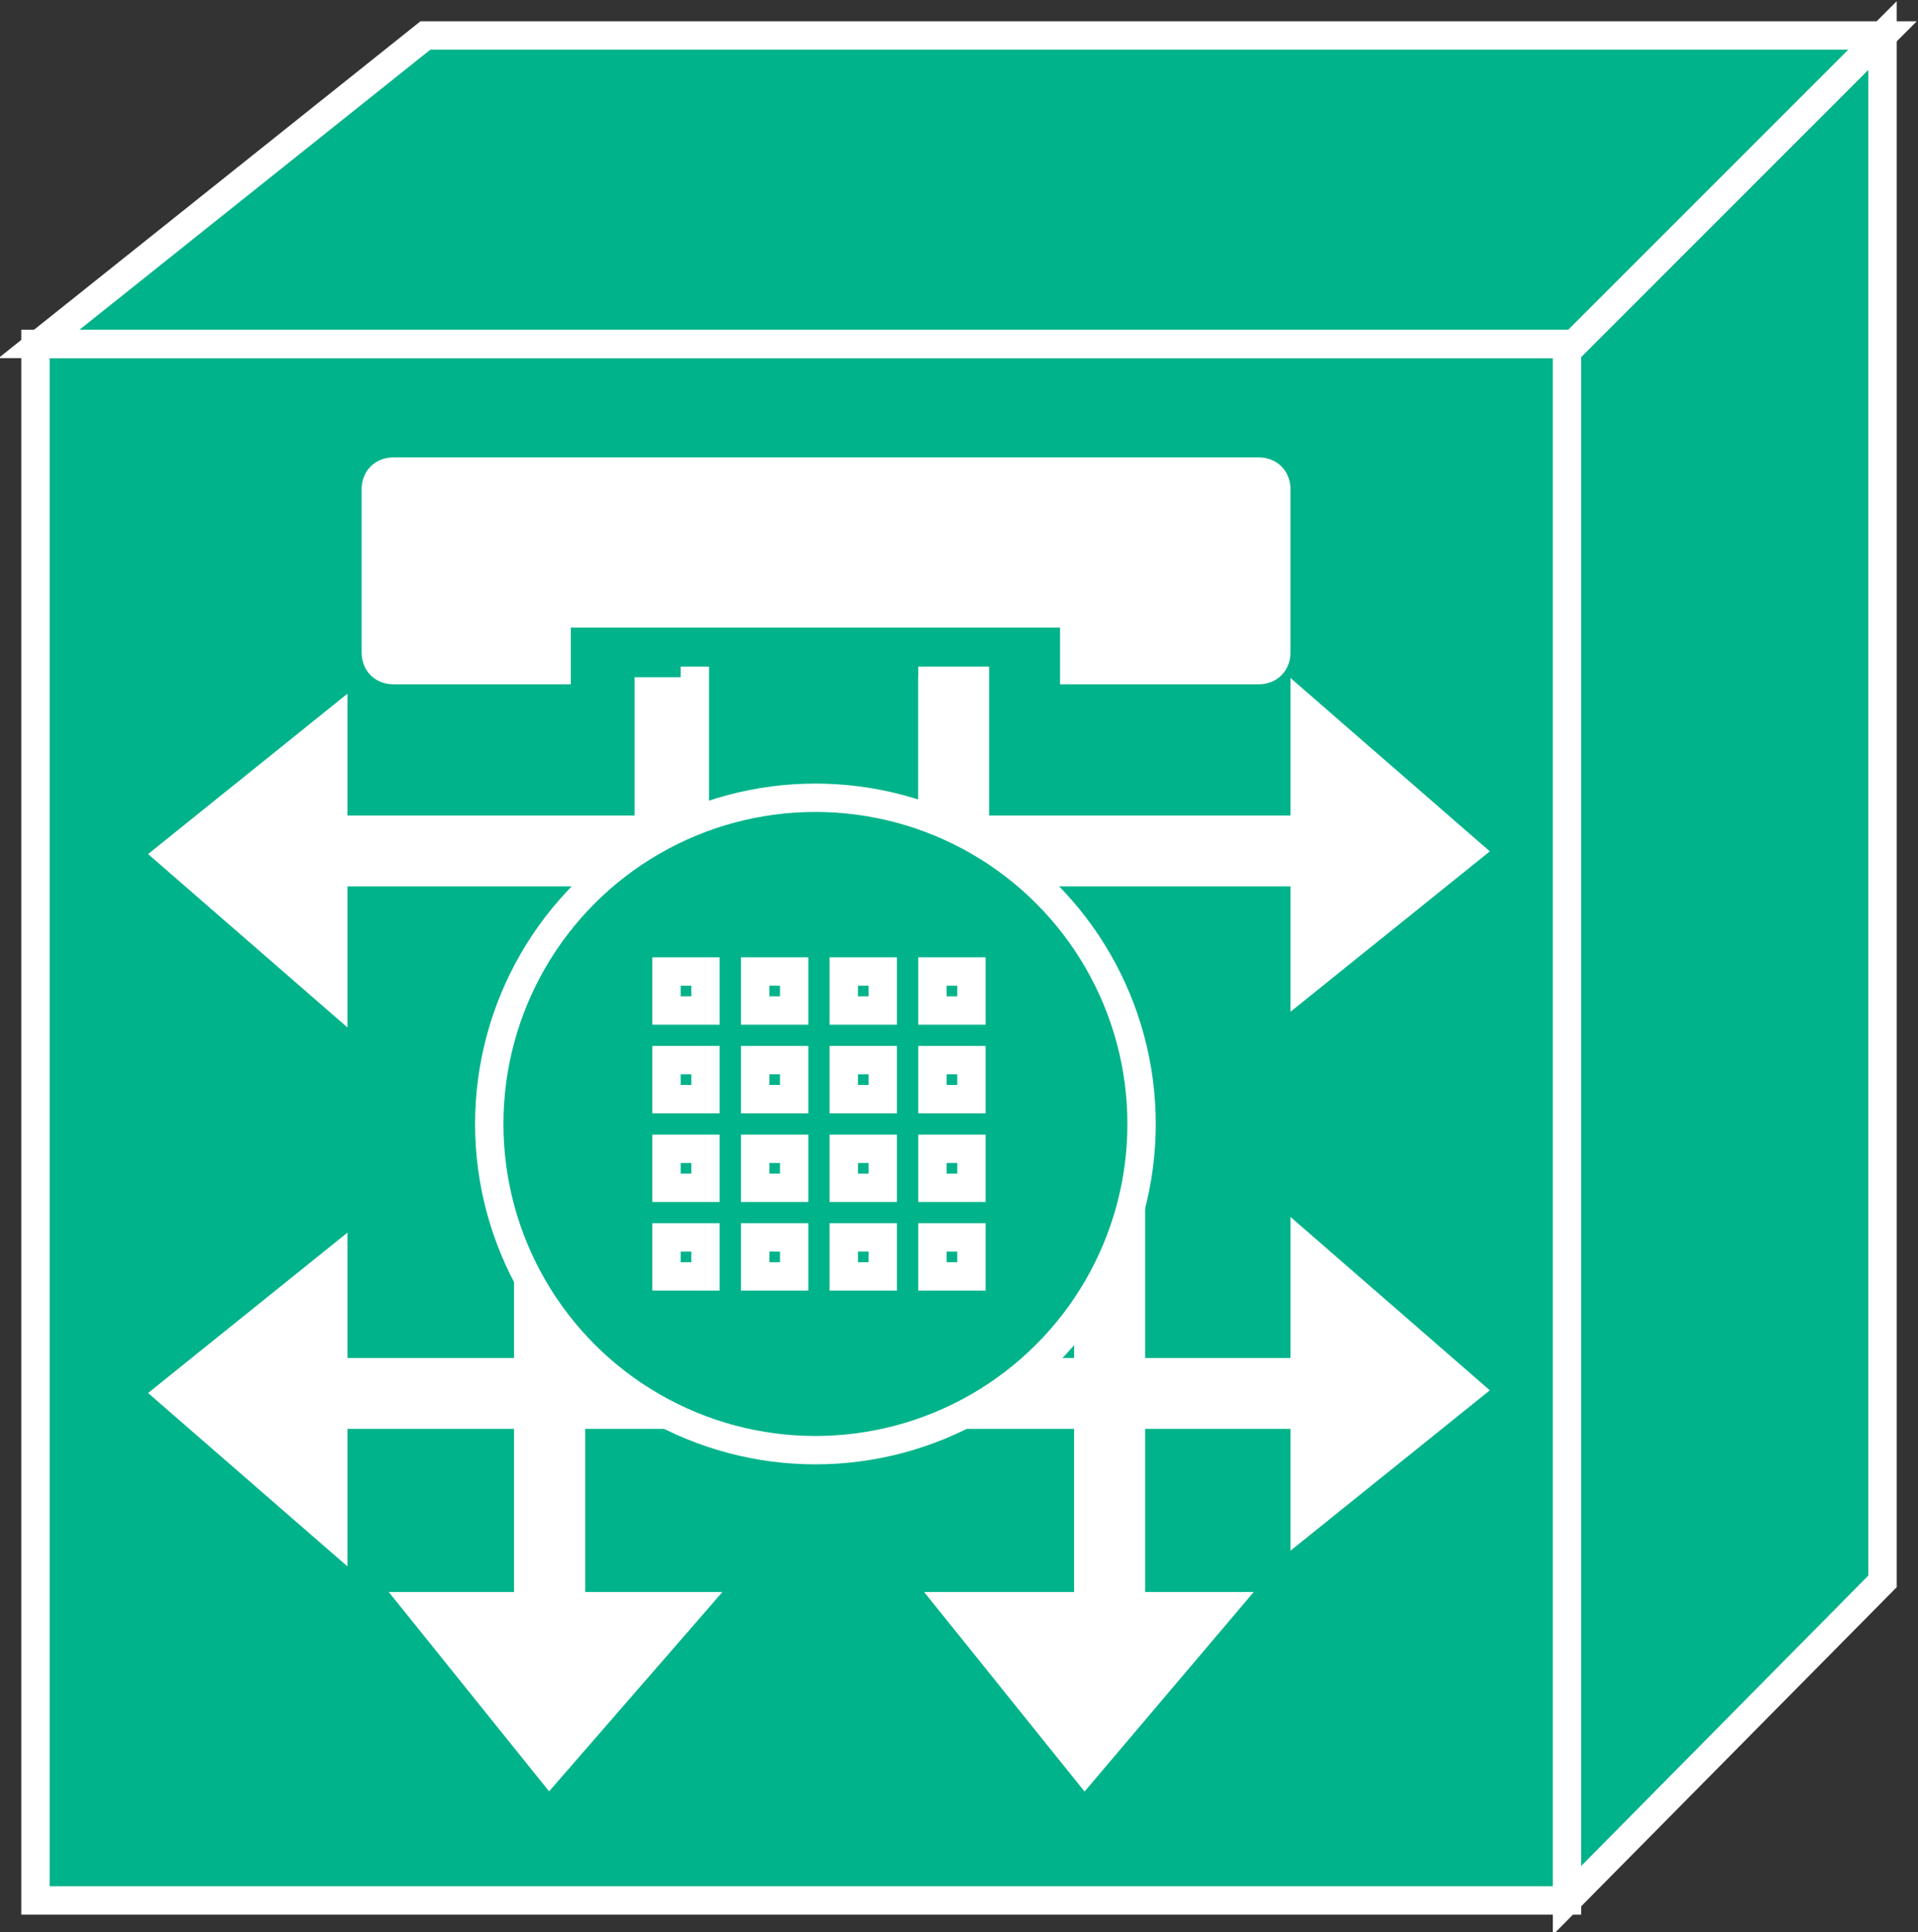 <?xml version="1.0" encoding="utf-8"?>
<!-- Generator: Adobe Illustrator 20.1.0, SVG Export Plug-In . SVG Version: 6.00 Build 0)  -->
<svg version="1.1" id="Layer_1" xmlns="http://www.w3.org/2000/svg" xmlns:xlink="http://www.w3.org/1999/xlink" x="0px" y="0px"
	 viewBox="0 0 54.1 54.5" style="enable-background:new 0 0 54.1 54.5;" xml:space="preserve">
<rect x="0" y="0" width="54.1" height="54.5" fill="#333333" stroke="none"/>
<style type="text/css">
	.st0{fill:#00B38A;stroke:#FFFFFF;stroke-width:0.8;}
	.st1{fill:none;stroke:#FFFFFF;stroke-width:0.8;}
	.st2{fill:none;stroke:#FFFFFF;stroke-width:2;}
	.st3{fill:#FFFFFF;stroke:#FFFFFF;stroke-width:0.8;}
	.st4{fill:#00B38A;stroke:#FFFFFF;stroke-width:0.8;}
</style>
<g>
	<g>
		<g>
			<rect x="1" y="9.7" class="st0" width="43.2" height="43.9"/>
			<line class="st1" x1="23.6" y1="24.4" x2="36.9" y2="24.4"/>
			<line class="st1" x1="23.6" y1="39.7" x2="36.9" y2="39.7"/>
			<line class="st1" x1="19.6" y1="32.1" x2="19.6" y2="18.8"/>
			<line class="st2" x1="31.3" y1="32" x2="31.3" y2="45.3"/>
			<line class="st1" x1="16.1" y1="32" x2="16.1" y2="45.3"/>
			<line class="st1" x1="23.8" y1="24.5" x2="10.5" y2="24.5"/>
			<polygon class="st0" points="53.1,1 53.1,1 53.1,44.6 44.2,53.6 44.2,9.9 			"/>
			<polygon class="st0" points="44.2,9.9 44.1,9.7 1.1,9.7 12,1 53.1,1 			"/>
		</g>
		<line class="st2" x1="23" y1="24" x2="37.1" y2="24"/>
		<g>
			<polygon class="st3" points="36.8,20 36.8,27.7 41.4,24 			"/>
		</g>
		<line class="st2" x1="23" y1="39.3" x2="37.8" y2="39.3"/>
		<g>
			<polygon class="st3" points="36.8,35.2 36.8,42.9 41.4,39.2 			"/>
		</g>
		<line class="st2" x1="18.9" y1="31.7" x2="18.9" y2="19.1"/>
		<line class="st2" x1="26.9" y1="32.1" x2="26.9" y2="18.8"/>
		<line class="st1" x1="26.3" y1="31.7" x2="26.3" y2="19.1"/>
		<line class="st1" x1="30.7" y1="31.6" x2="30.7" y2="45.9"/>
		<g>
			<polygon class="st3" points="34.5,45.3 26.9,45.3 30.6,49.9 			"/>
		</g>
		<line class="st2" x1="15.5" y1="31.6" x2="15.5" y2="45.9"/>
		<g>
			<polygon class="st3" points="19.5,45.3 11.8,45.3 15.5,49.9 			"/>
		</g>
		<line class="st2" x1="23.2" y1="39.3" x2="8.9" y2="39.3"/>
		<g>
			<polygon class="st3" points="9.4,43.3 9.4,35.6 4.8,39.3 			"/>
		</g>
		<line class="st2" x1="23.2" y1="24" x2="8.9" y2="24"/>
		<g>
			<polygon class="st3" points="9.4,28.1 9.4,20.4 4.8,24.1 			"/>
		</g>
		<circle class="st0" cx="23" cy="31.7" r="9.2"/>
	</g>
	<path class="st3" d="M35.5,18.9c0.3,0,0.5-0.2,0.5-0.5v-4.6c0-0.3-0.2-0.5-0.5-0.5H11.1c-0.3,0-0.5,0.2-0.5,0.5v4.6
		c0,0.3,0.2,0.5,0.5,0.5h4.6v-1.6h14.6v1.6H35.5z"/>
	<g>
		<rect x="18.8" y="27.4" class="st4" width="1.1" height="1.1"/>
		<rect x="18.8" y="29.9" class="st4" width="1.1" height="1.1"/>
		<rect x="18.8" y="32.4" class="st4" width="1.1" height="1.1"/>
		<rect x="18.8" y="34.9" class="st4" width="1.1" height="1.1"/>
		<rect x="21.3" y="27.4" class="st4" width="1.1" height="1.1"/>
		<rect x="21.3" y="29.9" class="st4" width="1.1" height="1.1"/>
		<rect x="21.3" y="32.4" class="st4" width="1.1" height="1.1"/>
		<rect x="21.3" y="34.9" class="st4" width="1.1" height="1.1"/>
		<rect x="23.8" y="27.4" class="st4" width="1.1" height="1.1"/>
		<rect x="23.8" y="29.9" class="st4" width="1.1" height="1.1"/>
		<rect x="23.8" y="32.4" class="st4" width="1.1" height="1.1"/>
		<rect x="23.8" y="34.9" class="st4" width="1.1" height="1.1"/>
		<rect x="26.3" y="27.4" class="st4" width="1.1" height="1.1"/>
		<rect x="26.3" y="29.9" class="st4" width="1.1" height="1.1"/>
		<rect x="26.3" y="32.4" class="st4" width="1.1" height="1.1"/>
		<rect x="26.3" y="34.9" class="st4" width="1.1" height="1.1"/>
	</g>
</g>
</svg>
